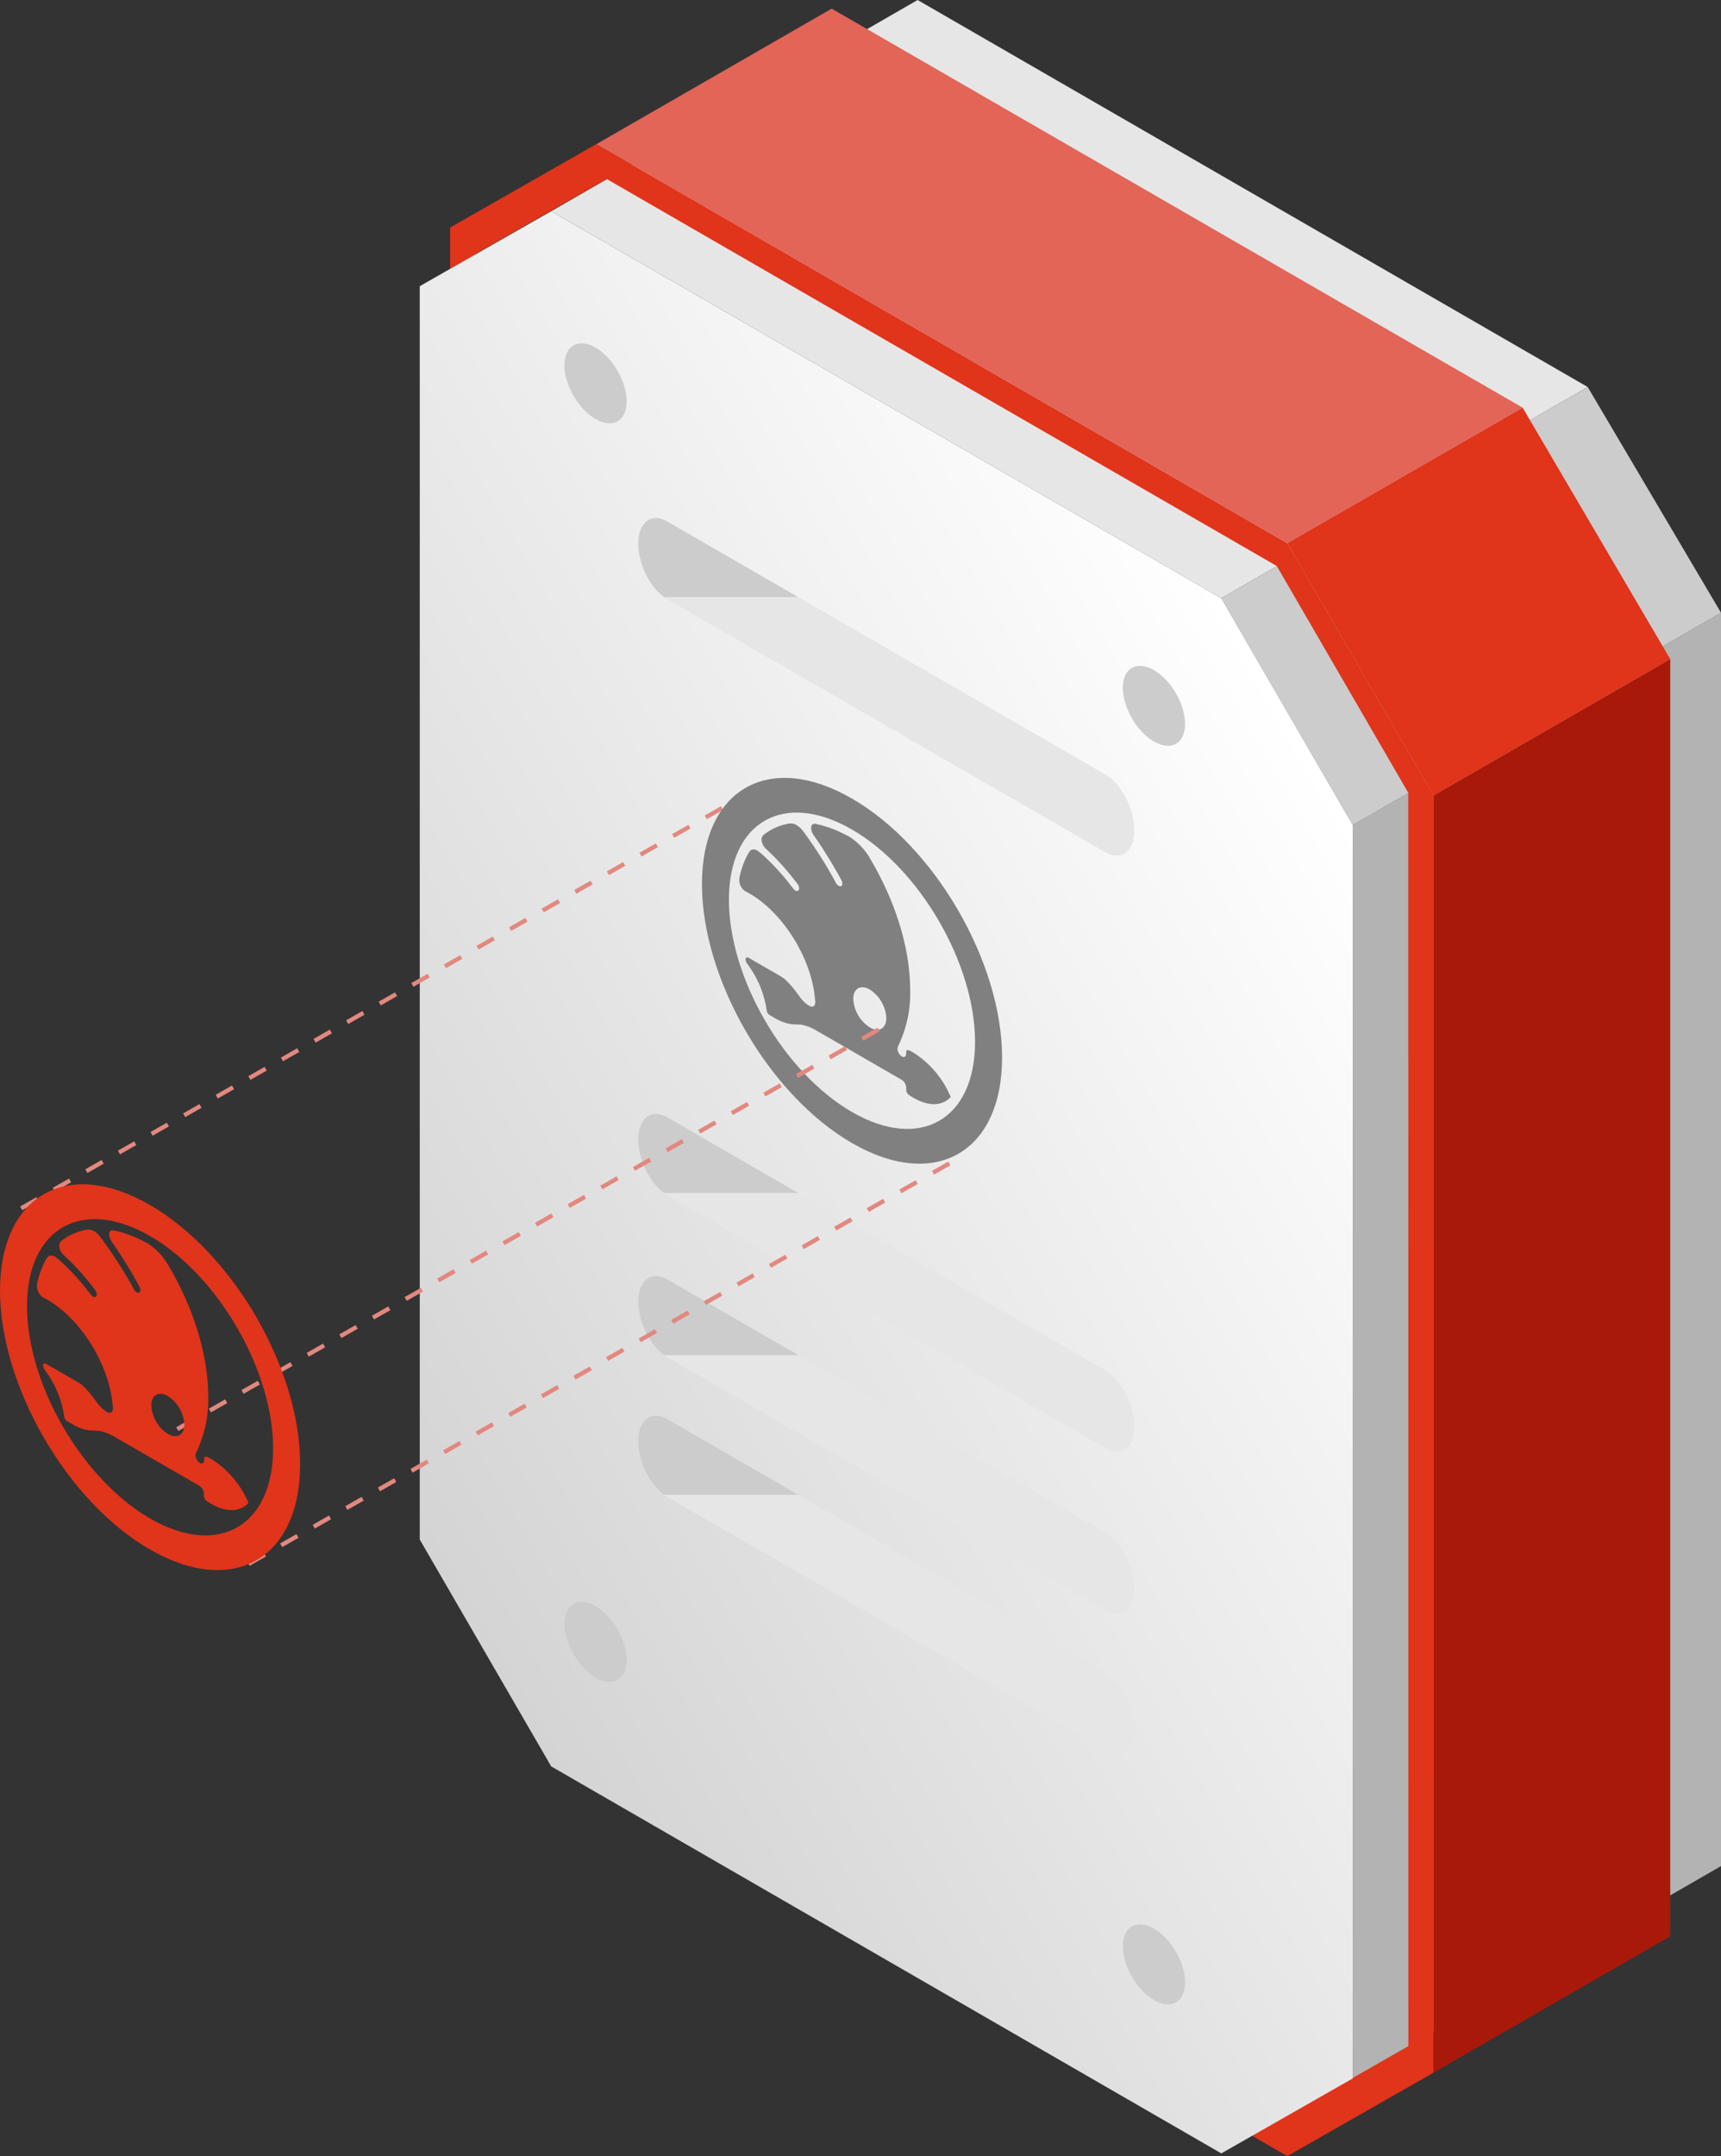 <svg xmlns="http://www.w3.org/2000/svg" xmlns:xlink="http://www.w3.org/1999/xlink" viewBox="0 0 394.29 493.83"><rect x="0" y="0" width="394.29" height="493.83" fill="#333333" stroke="none"/><defs><style>.cls-1{isolation:isolate;}.cls-2{fill:#b3b3b3;}.cls-3{fill:#e6e6e6;}.cls-4{fill:#ccc;}.cls-5{fill:#e0341b;}.cls-6{fill:#a8190a;}.cls-7{fill:#e26558;}.cls-8{fill:url(#linear-gradient);}.cls-9{mix-blend-mode:multiply;}.cls-10{fill:none;stroke:#e2887f;stroke-miterlimit:10;stroke-width:0.98px;stroke-dasharray:4.3;}.cls-11{fill:gray;}</style><linearGradient id="linear-gradient" x1="-9244.09" y1="337.53" x2="-9012.91" y2="204.06" gradientTransform="translate(9331.55)" gradientUnits="userSpaceOnUse"><stop offset="0" stop-color="#d4d4d4"/><stop offset="1" stop-color="#fff"/></linearGradient></defs><title>Asset 54</title><g class="cls-1"><g id="Layer_2" data-name="Layer 2"><g id="Layer_1-2" data-name="Layer 1"><polygon class="cls-2" points="394.29 427.41 309.93 476.04 309.93 188.97 394.29 140.34 394.29 427.41"/><polygon class="cls-3" points="126.29 48.38 210.23 0 363.75 88.64 279.81 137.02 126.29 48.38"/><polygon class="cls-4" points="279.81 137.02 363.75 88.64 394.29 140.34 309.93 188.97 279.81 137.02"/><path class="cls-5" d="M294.93,124.41,136.63,33,103.14,52.11V344.66l33.49,57.77,158.3,91.4,33.49-19.1V182.18Zm27.73,344.25-30.12,17.18L139,397.2,108.9,345.25V58.18L139,41l153.52,88.64,30.12,51.94Z"/><polygon class="cls-6" points="382.66 443.49 328.42 474.72 328.42 182.18 382.66 150.96 382.66 443.49"/><polygon class="cls-7" points="136.63 33.02 190.54 1.98 348.84 93.37 294.93 124.41 136.63 33.02"/><polygon class="cls-5" points="294.93 124.41 348.84 93.37 382.66 150.96 328.42 182.18 294.93 124.41"/><polygon class="cls-8" points="279.81 137.02 126.28 48.38 96.17 65.55 96.17 352.62 126.28 404.57 279.81 493.21 309.93 476.04 309.93 188.97 279.81 137.02"/><g class="cls-9"><path class="cls-4" d="M152.91,325.05c-3.69-2.13-6.68.13-6.68,5.05h0c0,4.59,2.6,9.86,5.94,12.28h30.75Z"/><path class="cls-3" d="M253.19,382.94l-70.27-40.56H152.17a8.6,8.6,0,0,0,.74.49l100.28,57.89c3.69,2.13,6.68-.13,6.68-5.05h0C259.87,390.79,256.88,385.07,253.19,382.94Z"/><path class="cls-4" d="M152.91,293.07c-3.69-2.13-6.68.13-6.68,5.05h0c0,4.58,2.6,9.86,5.94,12.28h30.75Z"/><path class="cls-3" d="M253.19,351,182.92,310.4H152.17a8.6,8.6,0,0,0,.74.49l100.28,57.89c3.69,2.13,6.68-.13,6.68-5h0C259.87,358.81,256.88,353.09,253.19,351Z"/><path class="cls-4" d="M152.91,255.94c-3.69-2.13-6.68.13-6.68,5.05h0c0,4.59,2.6,9.86,5.94,12.28h30.75Z"/><path class="cls-3" d="M253.19,313.83l-70.27-40.56H152.17a8.6,8.6,0,0,0,.74.49l100.28,57.89c3.69,2.13,6.68-.13,6.68-5h0C259.87,321.68,256.88,316,253.19,313.83Z"/><path class="cls-4" d="M152.91,119.46c-3.69-2.13-6.68.13-6.68,5.05h0c0,4.59,2.6,9.86,5.94,12.28h30.75Z"/><path class="cls-3" d="M253.19,177.36l-70.27-40.57H152.17a8.6,8.6,0,0,0,.74.49l100.28,57.89c3.69,2.13,6.68-.13,6.68-5h0C259.87,185.2,256.88,179.49,253.19,177.36Z"/><ellipse class="cls-4" cx="264.38" cy="161.66" rx="5.8" ry="10.05" transform="translate(-45.45 155.53) rotate(-30.31)"/><ellipse class="cls-4" cx="136.44" cy="87.8" rx="5.8" ry="10.05" transform="translate(-25.66 80.86) rotate(-30.31)"/><ellipse class="cls-4" cx="264.38" cy="449.91" rx="5.8" ry="10.05" transform="translate(-190.92 194.93) rotate(-30.31)"/><ellipse class="cls-4" cx="136.44" cy="376.05" rx="5.8" ry="10.05" transform="translate(-171.13 120.27) rotate(-30.31)"/></g><line class="cls-10" x1="56.95" y1="358.2" x2="220.11" y2="264.98"/><line class="cls-10" x1="4.85" y1="276.76" x2="167.01" y2="184.17"/><path class="cls-11" d="M195.2,182.91c-19-11-34.38-2.19-34.38,19.6s15.39,48.34,34.38,59.3,34.38,2.19,34.38-19.61S214.19,193.87,195.2,182.91Zm0,71.79C179.63,245.71,167,224,167,206.08S179.63,181,195.2,190s28.19,30.76,28.19,48.62S210.77,263.69,195.2,254.7Z"/><path class="cls-11" d="M217.52,250.59a22,22,0,0,0-8.24-9.49c-.28-.16-.55-.3-.82-.43l-.17-.08c-.36-.2-.65-.06-.69.32l0,.45c0,.66-.47.92-1,.59a2.28,2.28,0,0,1-1-1.78,2,2,0,0,1,.19-.62,27.66,27.66,0,0,0,2.73-12.82c0-9.39-3.26-19.77-8.55-29l-.61-1.05a14,14,0,0,0-4.83-5.07l-.66-.33a26,26,0,0,0-7.11-2.6h-.17c-.44,0-.75.36-.75,1a2.65,2.65,0,0,0,.32,1.18l.24.42a104.54,104.54,0,0,1,6.14,9.89l.18.33a1.77,1.77,0,0,1,.27.89c0,.54-.39.76-.86.49a1.79,1.79,0,0,1-.61-.64l-.27-.52a99.73,99.73,0,0,0-6.84-10.79l-.77-1a5.1,5.1,0,0,0-1.15-.95,2.48,2.48,0,0,0-1.16-.37l-.47,0a12.88,12.88,0,0,0-6,2.68l-.28.44a1.33,1.33,0,0,0-.11.56,3,3,0,0,0,.61,1.66l.26.33a58.48,58.48,0,0,1,7.16,7.91l.24.28a1.82,1.82,0,0,1,.34,1c0,.55-.38.77-.85.5a1.59,1.59,0,0,1-.4-.34l-.29-.34a53.75,53.75,0,0,0-7.21-7.86l-.78-.59c-.83-.48-1.54-.33-1.87.29l-.19.23a19.59,19.59,0,0,0-2.1,5.79l0,.42a1.34,1.34,0,0,0,0,.2,3.05,3.05,0,0,0,1.37,2.37l.41.2.55.31c7.81,4.51,14.24,15,15,24.2l.06.57a1,1,0,0,1,0,.17c0,.87-.62,1.22-1.38.78l-.53-.35a8.24,8.24,0,0,1-1.92-2.11l-.26-.32a22.56,22.56,0,0,0-3-3.43s-1.09-.74-1.75-1.08l-6.44-3.72c-.38-.22-.69,0-.69.39a1.4,1.4,0,0,0,.25.74l0,.07a23.39,23.39,0,0,1,4.58,10.74v0a1.56,1.56,0,0,0,.59,1.13l1.38.8a9.92,9.92,0,0,0,4,1.38l1.89.07a10.53,10.53,0,0,1,3.5,1.33l19.62,11.33a2.29,2.29,0,0,1,1,1.78l0,.53a1.53,1.53,0,0,0,.46,1l.26.21q.48.33,1,.6c3.4,2,6.41,1.82,8.29,0a2,2,0,0,0,.18-.25C217.67,250.88,217.52,250.59,217.52,250.59Zm-18.25-15.27a8.32,8.32,0,0,1-3.78-6.52c0-2.4,1.69-3.36,3.78-2.16a8.35,8.35,0,0,1,3.79,6.53C203.06,235.56,201.36,236.53,199.27,235.32Z"/><line class="cls-10" x1="40.62" y1="327.32" x2="203.06" y2="234.79"/><path class="cls-5" d="M34.38,276c-19-11-34.38-2.19-34.38,19.6S15.39,344,34.38,354.91s34.38,2.19,34.38-19.6S53.37,287,34.38,276Zm0,71.79c-15.57-9-28.19-30.75-28.19-48.62s12.62-25.06,28.19-16.07,28.19,30.76,28.19,48.62S50,356.79,34.38,347.8Z"/><path class="cls-5" d="M56.7,343.69a22,22,0,0,0-8.24-9.49c-.28-.15-.55-.3-.82-.43l-.17-.08c-.36-.2-.66-.06-.69.32l0,.45c0,.66-.46.92-1,.59a2.26,2.26,0,0,1-1-1.78,2.06,2.06,0,0,1,.19-.62,27.63,27.63,0,0,0,2.73-12.82c0-9.38-3.26-19.77-8.56-29.05l-.6-1a14.21,14.21,0,0,0-4.83-5.07l-.67-.33a25.9,25.9,0,0,0-7.1-2.6h-.17c-.45,0-.75.36-.75,1a2.61,2.61,0,0,0,.32,1.18l.24.42a106.63,106.63,0,0,1,6.14,9.89l.18.33a1.75,1.75,0,0,1,.26.89c0,.54-.38.76-.85.49a1.71,1.71,0,0,1-.61-.64l-.28-.52A101.22,101.22,0,0,0,23.5,284l-.77-1a5.1,5.1,0,0,0-1.15-1,2.52,2.52,0,0,0-1.16-.37l-.47,0a12.88,12.88,0,0,0-6,2.68l-.28.44a1.33,1.33,0,0,0-.11.56,3,3,0,0,0,.61,1.66l.26.33a58.48,58.48,0,0,1,7.16,7.91l.23.28a1.76,1.76,0,0,1,.35,1c0,.54-.38.76-.86.49a1.75,1.75,0,0,1-.39-.33l-.29-.35a54.27,54.27,0,0,0-7.21-7.86l-.78-.59c-.83-.48-1.54-.33-1.87.29l-.19.23a19.7,19.7,0,0,0-2.1,5.79l0,.42a1.34,1.34,0,0,0,0,.2,3.05,3.05,0,0,0,1.37,2.37l.41.21.55.3c7.81,4.51,14.24,15,15,24.2l.06.57c0,.06,0,.12,0,.17,0,.87-.62,1.22-1.38.79l-.53-.36A8.24,8.24,0,0,1,22,320.92l-.26-.32a22.56,22.56,0,0,0-3-3.43s-1.09-.74-1.75-1.08l-6.44-3.72c-.38-.21-.69,0-.69.4a1.44,1.44,0,0,0,.24.73l0,.07a23.31,23.31,0,0,1,4.59,10.74v0a1.56,1.56,0,0,0,.59,1.13l1.38.8a9.77,9.77,0,0,0,4,1.38l1.89.08A10.36,10.36,0,0,1,26.09,329l19.63,11.33a2.28,2.28,0,0,1,1,1.78l0,.54a1.57,1.57,0,0,0,.46,1l.26.2a9.6,9.6,0,0,0,1,.6c3.39,2,6.41,1.82,8.29,0a2,2,0,0,0,.18-.25C56.85,344,56.7,343.69,56.7,343.69ZM38.45,328.42a8.31,8.31,0,0,1-3.78-6.52c0-2.39,1.69-3.36,3.78-2.15a8.31,8.31,0,0,1,3.78,6.52C42.23,328.67,40.54,329.63,38.45,328.42Z"/></g></g></g></svg>
